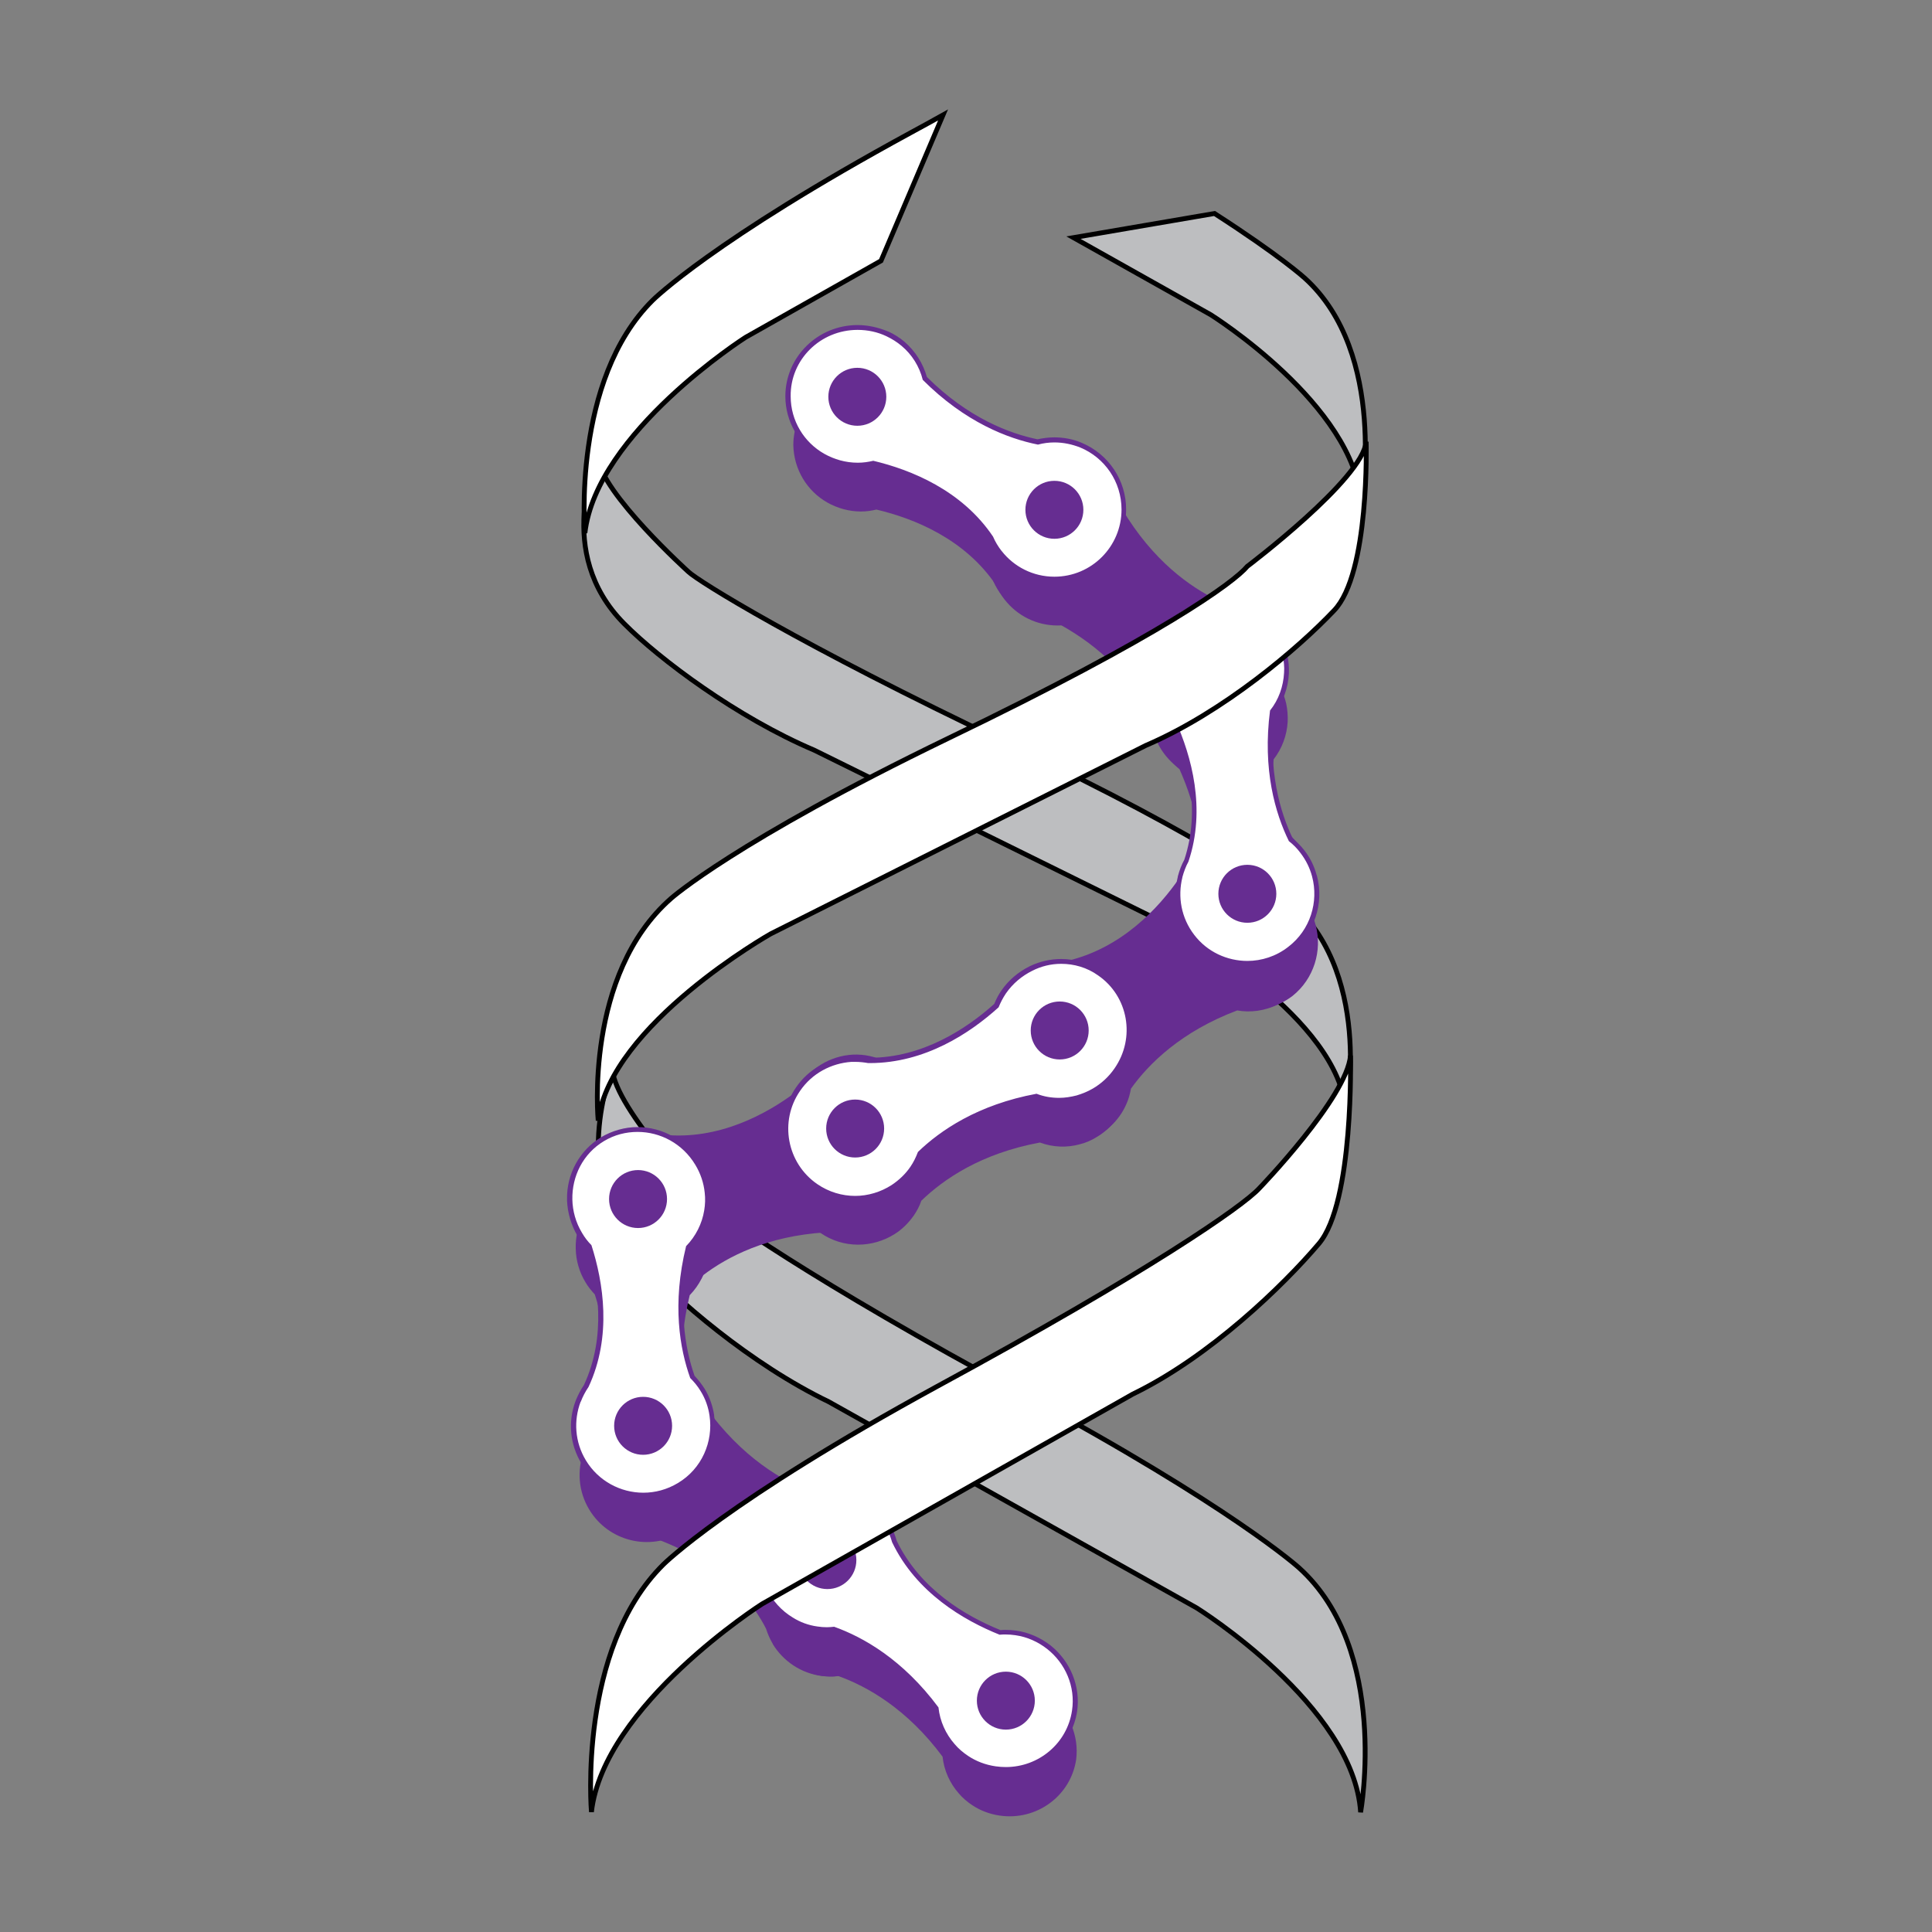 <?xml version="1.0" encoding="utf-8"?>
<!-- Generator: Adobe Illustrator 18.1.1, SVG Export Plug-In . SVG Version: 6.00 Build 0)  -->
<svg version="1.1" id="Layer_1" xmlns="http://www.w3.org/2000/svg" xmlns:xlink="http://www.w3.org/1999/xlink" x="0px" y="0px"
	 viewBox="0 0 800 800" enable-background="new 0 0 800 800" xml:space="preserve">
<rect x="0" y="0" width="800" height="800" fill="#808080" stroke="none"/>
<path fill="#BDBEC0" stroke="#000000" stroke-width="2" d="M291.1,496.7c0,0-36.1-37.1-37.6-54c0,0-18.6,44.7,11,78.3
	c14.6,16.7,46.8,44.1,78.6,59.4l152.4,85.4c0,0,65.1,40.5,67.9,84.6c0,0,12.2-67.2-25.5-101.2c0,0-27.9-25.3-114.6-72
	C336.7,530.6,295.2,501.1,291.1,496.7z"/>
<path fill="#BDBEC0" stroke="#000000" stroke-width="2" d="M285.1,236.8c0,0-36.1-32.6-37.6-47.5c0,0-18.6,39.3,11,69
	c14.6,14.7,46.8,38.8,78.6,52.3l152.4,75.2c0,0,65.1,35.7,67.8,74.5c0,0,12.2-59.2-25.5-89.1c0,0-27.9-22.3-114.6-63.4
	C330.6,266.6,289.1,240.6,285.1,236.8z"/>
<path fill="#BDBEC0" stroke="#000000" stroke-width="2" d="M540.2,115.1c0,0-10.1-9.2-37.3-26.7l-58.4,10l56.8,31.9
	c0,0,59.8,37.4,62.3,78C563.6,208.4,574.9,146.4,540.2,115.1z"/>
<g>
	<path fill="#662D91" d="M342.6,208.1L342.6,208.1C342.6,208.1,342.7,208.1,342.6,208.1c4.1,2.3,8.9,3.7,13.9,3.7
		c2.2,0,4.3-0.3,6.4-0.8c15.7,3.7,36.7,12.2,49.6,31.4c0.9,2.1,2.1,4.1,3.5,5.9c0,0,0,0.1,0.1,0.1l0,0c5.1,6.5,13,10.6,21.8,10.6
		c15.3,0,27.8-12.4,27.8-27.8c0-11.6-7.1-21.5-17.1-25.7l0,0c0,0,0,0,0,0c-3.3-1.4-6.9-2.1-10.7-2.1c-2.4,0-4.6,0.3-6.8,0.9
		c-12.5-2.5-30.1-9.3-47.7-26.8c-1.4-5.6-4.6-10.5-8.8-14.1c-1.9-1.6-4-2.9-6.3-4c0,0,0,0,0,0l0,0c-3.6-1.7-7.6-2.6-11.9-2.6
		c-15.4,0-27.9,12.3-27.9,27.5C328.7,194.5,334.3,203.4,342.6,208.1z"/>
	<path fill="#662D91" d="M544.8,383.1L544.8,383.1C544.8,383.1,544.8,383.1,544.8,383.1c-0.9-3.4-2.5-6.8-4.8-9.7
		c-1.4-1.9-3.1-3.5-4.8-4.9c-5.6-11.4-11-29.6-7.8-54.1c3.5-4.5,5.5-10,5.8-15.6c0.1-2.5-0.1-5-0.6-7.4c0,0,0,0,0,0l0,0
		c-0.9-3.9-2.6-7.7-5.2-11c-9.4-12.2-26.7-14.6-38.7-5.3c-8.1,6.2-11.6,16-10.3,25.5l0,0c0,0,0,0,0,0c0.6,4.7,2.5,9.2,5.5,13.3
		c1.3,1.7,2.9,3.3,4.5,4.6c6.6,14.7,12.7,36.6,5.4,58.5c-1.1,2-1.9,4.2-2.5,6.4c0,0,0,0.1,0,0.1h0c-2,8-0.5,16.8,4.9,23.8
		c9.4,12.2,26.8,14.4,39,5.1C544.1,405.3,547.6,393.6,544.8,383.1z"/>
	<path fill="#662D91" d="M456.2,424.1c-8.4-5.8-18.8-6.1-27.5-2l0,0c0,0,0,0,0,0c-4.2,2-8,5.2-10.9,9.4c-1.2,1.8-2.2,3.7-3,5.7
		c-12,10.8-30.9,23.4-54,23.1c-2.3-0.4-4.6-0.6-6.9-0.4c0,0-0.1,0-0.1,0l0,0c-8.2,0.5-16.1,4.6-21.2,12c-8.7,12.6-5.5,29.9,7.1,38.6
		c9.5,6.6,21.7,6.3,30.9,0.4l0,0c0,0,0,0,0,0c3-1.9,5.6-4.5,7.8-7.6c1.3-1.9,2.4-4,3.1-6.1c9.2-8.9,24.7-19.6,49.1-24.1
		c5.4,2,11.2,2.2,16.6,0.7c2.4-0.6,4.7-1.6,6.8-2.9c0,0,0,0,0,0l0,0c3.4-2,6.5-4.8,8.9-8.3C471.8,450,468.7,432.7,456.2,424.1z"/>
	<path fill="#662D91" d="M295.3,606.5C295.3,606.5,295.3,606.5,295.3,606.5c-0.5-3.5-1.7-7-3.7-10.2c-1.2-2-2.7-3.8-4.3-5.4
		c-4.3-12-7.6-30.6-1.7-54.6c4-4.1,6.6-9.3,7.5-14.8c0.4-2.4,0.5-4.9,0.2-7.4c0,0,0,0,0,0h0c-0.4-4-1.7-7.9-3.9-11.5
		c-8-13.2-24.9-17.5-37.9-9.7c-8.7,5.3-13.4,14.6-13.1,24.2l0,0c0,0,0,0,0,0c0.1,4.7,1.4,9.5,4,13.8c1.1,1.9,2.5,3.6,3.9,5.1
		c4.9,15.3,8.5,37.8-1.2,58.7c-1.3,1.9-2.4,3.9-3.2,6.1c0,0,0,0.1-0.1,0.1h0c-2.9,7.7-2.4,16.6,2.2,24.2c7.9,13.1,25,17.4,38.2,9.4
		C292.1,628.5,296.9,617.3,295.3,606.5L295.3,606.5z"/>
	<path fill="#662D91" d="M435.1,703.2L435.1,703.2C435.1,703.1,435.1,703.1,435.1,703.2c-3.7-2.9-8.2-4.9-13.2-5.7
		c-2.2-0.3-4.3-0.4-6.4-0.2c-15-6-34.6-17.4-44.5-38.3c-0.6-2.2-1.5-4.4-2.6-6.3c0,0,0-0.1,0-0.1l0,0c-4.1-7.1-11.3-12.4-20.1-13.7
		c-15.2-2.2-29.3,8.3-31.5,23.4c-1.7,11.4,3.9,22.3,13.2,27.9l0,0c0,0,0,0,0,0c3,1.8,6.5,3.1,10.2,3.7c2.3,0.3,4.6,0.4,6.9,0.1
		c12,4.3,28.5,13.6,43.2,33.4c0.6,5.7,3,11,6.7,15.2c1.6,1.9,3.5,3.5,5.6,4.9c0,0,0,0,0,0l0,0c3.3,2.2,7.2,3.7,11.4,4.3
		c15.2,2.2,29.3-8.1,31.6-23.1C446.9,718.6,442.6,709.1,435.1,703.2z"/>
</g>
<path fill="#662D91" d="M369,654.5c0.4-1.5,0.8-3,1-4.6c1.4-11.5-4.4-22.2-13.8-27.6l0,0c0,0,0,0,0,0c-3.1-1.8-6.6-3-10.3-3.4
	c-2.3-0.3-4.6-0.3-6.9,0c-12.1-4.1-28.8-13-44-32.5c-0.7-5.7-3.2-10.9-7-15.1c-1.7-1.8-3.6-3.4-5.7-4.8c0,0,0,0,0,0l0,0
	c-3.4-2.1-7.3-3.6-11.5-4.1c-15.3-1.9-29.2,8.7-31.1,23.8c-0.7,5.4,0.3,10.6,2.5,15.2c-0.5,1.7-1,3.4-1.2,5.2
	c-1.2,10.1,3.3,19.5,11,25.3l0,0c0,0,0,0,0,0c3.8,2.8,8.3,4.7,13.3,5.3c2.2,0.3,4.3,0.3,6.4,0c15.1,5.6,35,16.6,45.5,37.2
	c0.7,2.2,1.6,4.3,2.8,6.3c0,0,0,0.1,0,0.1l0,0c4.3,7,11.6,12.1,20.4,13.2c15.2,1.9,29.1-9,31-24.2
	C372.3,664.4,371.3,659.1,369,654.5z"/>
<circle fill="#662D91" cx="355.6" cy="163.8" r="11.4"/>
<path fill="#662D91" d="M531.2,283.2c2.8-11.2-1.6-22.6-10.3-29.1l0,0c0,0,0,0,0,0c-2.8-2.1-6.1-3.7-9.8-4.7
	c-2.3-0.6-4.6-0.8-6.8-0.8c-11.5-5.5-26.9-16.4-39.6-37.7c0-5.7-1.8-11.3-5.1-15.8c-1.4-2-3.1-3.8-5.1-5.4c0,0,0,0,0,0l0,0
	c-3.1-2.5-6.8-4.4-10.9-5.5c-14.9-3.8-30,5.1-33.8,19.8c-1.4,5.6-1,11.2,0.9,16.2c-0.4,0.9-0.7,1.9-0.9,2.9
	c-2.5,9.8,0.8,19.8,7.7,26.4l0,0c0,0,0,0,0,0c3.4,3.3,7.7,5.7,12.6,7c2.1,0.5,4.3,0.8,6.4,0.8c14.3,7.5,32.6,20.9,40.4,42.7
	c0.4,2.3,1.1,4.5,2,6.6c0,0,0,0.1,0,0.1l0,0c3.3,7.5,10,13.5,18.6,15.7c14.9,3.8,30-5.2,33.8-20.1c1.4-5.6,1-11.3-0.9-16.4
	C530.6,285,530.9,284.1,531.2,283.2z"/>
<g>
	<g>
		<path fill="#FFFFFF" d="M436.6,239.8c-8.8,0-17-4-22.5-10.9c-0.1-0.1-0.2-0.2-0.2-0.3c-1.4-1.9-2.6-3.9-3.6-6
			c-12.7-18.9-33.5-27.2-48.8-30.9c-2.2,0.5-4.3,0.7-6.4,0.7c-5,0-10-1.3-14.3-3.8c-0.1,0-0.1-0.1-0.2-0.1
			c-8.9-5.1-14.4-14.5-14.4-24.6c0-15.7,12.9-28.5,28.9-28.5c4.3,0,8.4,0.9,12.2,2.7c0.1,0,0.1,0,0.2,0.1c2.3,1.1,4.5,2.5,6.4,4.1
			c4.5,3.8,7.6,8.7,9.1,14.3c17.5,17.3,35,23.9,46.7,26.3c2.3-0.6,4.6-0.9,6.8-0.9c3.8,0,7.5,0.7,11,2.2c0.1,0,0.1,0,0.2,0.1
			c10.7,4.5,17.7,14.9,17.7,26.6C465.3,226.9,452.4,239.8,436.6,239.8L436.6,239.8z"/>
		<path fill="#662D91" d="M355.1,136.6c4.3,0,8.3,0.9,11.9,2.6l0,0c0,0,0,0,0,0c2.3,1.1,4.4,2.4,6.3,4c4.3,3.6,7.4,8.5,8.8,14.1
			c17.5,17.5,35.2,24.3,47.7,26.8c2.2-0.6,4.5-0.9,6.8-0.9c3.8,0,7.4,0.8,10.7,2.1c0,0,0,0,0,0l0,0c10.1,4.2,17.1,14.1,17.1,25.7
			c0,15.3-12.4,27.8-27.8,27.8c-8.9,0-16.8-4.2-21.8-10.6l0,0c0,0,0-0.1-0.1-0.1c-1.4-1.8-2.6-3.8-3.5-5.9
			c-12.9-19.2-34-27.7-49.6-31.4c-2.1,0.5-4.2,0.8-6.4,0.8c-5.1,0-9.8-1.4-13.9-3.7c0,0,0,0,0,0l0,0c-8.3-4.7-13.9-13.6-13.9-23.8
			C327.2,148.9,339.7,136.6,355.1,136.6 M355.1,134.6c-16.5,0-29.9,13.2-29.9,29.5c0,10.4,5.6,20.1,14.7,25.4
			c0.1,0.1,0.3,0.2,0.4,0.2c4.5,2.5,9.6,3.8,14.7,3.8c2.1,0,4.2-0.2,6.4-0.7c15.1,3.7,35.4,11.9,47.9,30.3c0.9,2.1,2.2,4.2,3.6,6
			c0.1,0.2,0.2,0.3,0.3,0.4c5.7,7.1,14.2,11.2,23.3,11.2c16.4,0,29.8-13.4,29.8-29.8c0-12-7.2-22.8-18.3-27.5
			c-0.1,0-0.2-0.1-0.2-0.1c-3.6-1.5-7.4-2.2-11.3-2.2c-2.2,0-4.5,0.3-6.9,0.8c-11.6-2.4-28.7-8.8-45.8-25.8
			c-1.6-5.7-4.8-10.7-9.3-14.6c-2-1.7-4.2-3.1-6.6-4.2c-0.1,0-0.2-0.1-0.3-0.1C363.7,135.6,359.5,134.6,355.1,134.6L355.1,134.6z"/>
	</g>
	<circle fill="#662D91" cx="355" cy="164.3" r="12"/>
	<circle fill="#662D91" cx="436.6" cy="211.1" r="12"/>
</g>
<path fill="#662D91" d="M541.4,377.1c0-0.1,0.1-0.2,0.1-0.3c5.6-14.3-1.4-30.4-15.5-35.9c-9.5-3.7-19.7-1.6-27.2,4.4l0,0
	c0,0,0,0,0,0c-3.7,3-6.6,6.9-8.5,11.6c-0.8,2.1-1.3,4.1-1.6,6.2c-9.1,13.3-24.7,29.8-47.3,34.9c-2.3,0.1-4.6,0.5-6.8,1.2
	c0,0-0.1,0-0.1,0l0,0c-7.9,2.4-14.6,8.2-17.8,16.5c-2.3,6-2.4,12.4-0.7,18.2c-0.1,0.2-0.2,0.4-0.3,0.6c-6.3,14-0.1,30.5,13.9,36.8
	c10.5,4.8,22.5,2.4,30.4-5.1l0,0c0,0,0,0,0,0c2.6-2.4,4.8-5.4,6.3-8.8c1-2.1,1.6-4.4,2-6.6c7.4-10.4,20.9-23.7,44-32.4
	c5.7,1,11.4,0.1,16.5-2.3c2.2-1.1,4.3-2.4,6.2-4.1c0,0,0,0,0,0l0,0c3-2.6,5.5-5.9,7.3-9.8C546.3,393.9,545.6,384.6,541.4,377.1z"/>
<g>
	<g>
		<path fill="#FFFFFF" d="M516.5,398.9c-9,0-17.3-4.1-22.8-11.2c-5.4-7-7.2-15.9-5.1-24.5c0-0.1,0-0.3,0.1-0.4
			c0.6-2.2,1.4-4.4,2.5-6.5c7.2-21.6,1.2-43.1-5.3-57.5c-1.7-1.4-3.2-3-4.5-4.6c-3-3.9-5-8.6-5.7-13.6c0-0.1-0.1-0.2-0.1-0.4
			c-1.3-10.1,2.8-20.1,10.7-26.3c5-3.8,10.9-5.8,17.2-5.8c9,0,17.4,4.1,23,11.4c2.6,3.4,4.4,7.2,5.3,11.4c0,0.1,0,0.1,0,0.2
			c0.6,2.5,0.8,5.1,0.6,7.6c-0.3,5.8-2.3,11.3-5.8,15.9c-3.1,24.4,2.4,42.3,7.7,53.1c1.9,1.5,3.5,3.1,4.8,4.9c2.3,3,4,6.4,5,10
			c0,0.1,0,0.1,0.1,0.2c3,11.3-1.1,23.1-10.3,30.2C529,396.8,522.9,398.9,516.5,398.9L516.5,398.9z"/>
		<path fill="#662D91" d="M503.7,249.2c8.3,0,16.6,3.8,22.2,11c2.6,3.4,4.3,7.1,5.2,11l0,0c0,0,0,0,0,0c0.5,2.4,0.8,4.9,0.6,7.4
			c-0.3,5.6-2.2,11.1-5.8,15.6c-3.2,24.5,2.2,42.7,7.8,54.1c1.8,1.4,3.4,3,4.8,4.9c2.3,3,3.9,6.3,4.8,9.7c0,0,0,0,0,0h0
			c2.8,10.5-0.7,22.2-9.9,29.2c-5,3.9-11,5.8-16.9,5.8c-8.3,0-16.6-3.7-22-10.8c-5.4-7-6.9-15.8-4.9-23.8h0c0,0,0-0.1,0-0.1
			c0.6-2.2,1.4-4.4,2.5-6.4c7.4-21.9,1.2-43.8-5.4-58.5c-1.6-1.3-3.1-2.9-4.5-4.6c-3.1-4-4.9-8.6-5.5-13.3c0,0,0,0,0,0l0,0
			c-1.3-9.5,2.3-19.3,10.3-25.5C492,251,497.9,249.2,503.7,249.2 M503.7,247.2c-6.5,0-12.7,2.1-17.8,6c-8.2,6.3-12.5,16.7-11.1,27.2
			c0,0.2,0,0.3,0.1,0.5c0.7,5.1,2.8,9.9,5.9,14c1.3,1.7,2.8,3.2,4.4,4.6c6.3,14.2,12.2,35.3,5.2,56.5c-1.1,2-2,4.3-2.6,6.6
			c-0.1,0.2-0.1,0.3-0.1,0.5c-2.2,8.9-0.3,18.1,5.3,25.3c5.7,7.4,14.3,11.6,23.6,11.6c6.6,0,12.9-2.1,18.1-6.2
			c9.5-7.3,13.7-19.6,10.6-31.2c0-0.1,0-0.2-0.1-0.2c-1-3.8-2.7-7.2-5.1-10.3c-1.4-1.8-3-3.4-4.8-4.9c-5.1-10.6-10.5-28.2-7.5-52
			c3.5-4.7,5.6-10.3,5.9-16.3c0.1-2.6-0.1-5.2-0.7-7.8c0-0.1,0-0.2-0.1-0.3c-1-4.3-2.8-8.2-5.5-11.7
			C521.7,251.4,513,247.2,503.7,247.2L503.7,247.2z"/>
	</g>
	<circle fill="#662D91" cx="503.9" cy="276.9" r="12"/>
	<circle fill="#662D91" cx="516.5" cy="370.1" r="12"/>
</g>
<path fill="#662D91" d="M379,474c4.4-10.7,1.7-23.5-7.6-31.2c-7.7-6.4-17.9-7.7-26.7-4.3l0,0c0,0,0,0,0,0c-4.3,1.6-8.3,4.4-11.5,8.2
	c-1.4,1.7-2.5,3.5-3.4,5.3c-12.6,9.5-32.3,20.1-54.9,17.9c-2.2-0.6-4.4-1-6.7-1c0,0-0.1,0-0.1,0l0,0c-8.1-0.2-16.2,3.1-21.7,9.9
	c-6.3,7.6-7.8,17.7-4.7,26.4c-4.3,10.4-1.7,22.9,7.2,30.8c8.5,7.5,20.4,8.8,30,4.1v0c0,0,0,0,0,0c3.1-1.5,6-3.7,8.5-6.5
	c1.5-1.7,2.8-3.6,3.8-5.6c10-7.6,26.4-16.2,50.7-17.7c5,2.6,10.7,3.4,16.1,2.6c2.4-0.4,4.8-1,7-2c0,0,0,0,0,0l0,0
	c3.6-1.6,6.9-3.9,9.7-7.1C382.1,495.2,383.5,483.5,379,474z"/>
<g>
	<g>
		<path fill="#FFFFFF" d="M354.1,496.1c-5.8,0-11.5-1.8-16.3-5.1c-13.1-9-16.4-27-7.4-40c5-7.3,12.9-11.8,21.8-12.4
			c0.1,0,0.1,0,0.2,0c0,0,0.1,0,0.1,0c0.5,0,1.1,0,1.7,0c1.8,0,3.6,0.2,5.3,0.5l0.6,0c22.5,0,40.9-12.3,52.5-22.7c0.8-2,1.8-4,3-5.7
			c2.8-4.1,6.7-7.5,11.2-9.7c0.1,0,0.1-0.1,0.2-0.1c3.9-1.9,8.2-2.8,12.5-2.8c5.7,0,11.2,1.7,15.9,4.9c6.3,4.3,10.5,10.8,11.8,18.4
			c1.3,7.5-0.3,15.2-4.7,21.5c-2.4,3.5-5.5,6.4-9.2,8.6c0,0-0.1,0.1-0.2,0.1c-2.2,1.3-4.6,2.3-7,2.9c-2.4,0.7-5,1-7.5,1
			c-3.2,0-6.4-0.5-9.5-1.6c-24.2,4.6-39.5,15.3-48.1,23.6c-0.8,2.2-1.9,4.3-3.2,6.1c-2.1,3.1-4.8,5.7-8,7.8c-0.1,0-0.1,0.1-0.2,0.1
			C365,494.6,359.6,496.1,354.1,496.1C354.1,496.1,354.1,496.1,354.1,496.1z"/>
		<path fill="#662D91" d="M439.4,399.1c5.3,0,10.7,1.5,15.3,4.8c12.5,8.6,15.6,25.8,6.8,38.5c-2.4,3.5-5.5,6.3-8.9,8.3l0,0
			c0,0,0,0,0,0c-2.2,1.3-4.5,2.2-6.8,2.9c-2.4,0.6-4.8,1-7.2,1c-3.2,0-6.3-0.5-9.4-1.7c-24.3,4.5-39.9,15.2-49.1,24.1
			c-0.8,2.1-1.8,4.2-3.1,6.1c-2.1,3.1-4.8,5.6-7.8,7.6c0,0,0,0,0,0l0,0c-4.5,2.9-9.8,4.5-15.1,4.5c-5.4,0-10.9-1.6-15.7-4.9
			c-12.6-8.7-15.8-26-7.1-38.6c5-7.3,12.9-11.4,21.2-12l0,0c0,0,0.1,0,0.1,0c0.6,0,1.1,0,1.7,0c1.7,0,3.5,0.2,5.2,0.5
			c0.2,0,0.5,0,0.7,0c22.8,0,41.5-12.4,53.3-23.1c0.8-2,1.8-3.9,3-5.7c2.9-4.2,6.7-7.3,10.9-9.4c0,0,0,0,0,0l0,0
			C431.1,400.1,435.2,399.1,439.4,399.1 M439.4,397.1L439.4,397.1c-4.4,0-8.8,1-12.8,2.9c-0.2,0.1-0.3,0.1-0.4,0.2
			c-4.6,2.3-8.6,5.7-11.5,9.9c-1.2,1.7-2.2,3.6-3,5.6c-11.4,10.2-29.6,22.3-51.6,22.3c-0.2,0-0.3,0-0.5,0c-1.8-0.3-3.6-0.5-5.4-0.5
			c-0.6,0-1.1,0-1.7,0c0,0-0.1,0-0.1,0c-0.1,0-0.2,0-0.4,0c-9.1,0.7-17.3,5.3-22.4,12.8c-9.3,13.5-5.9,32.1,7.7,41.4
			c5,3.4,10.8,5.2,16.8,5.2c5.7,0,11.3-1.6,16.1-4.7c0.1,0,0.1-0.1,0.2-0.1c3.3-2.1,6-4.8,8.2-8c1.3-1.8,2.3-3.9,3.2-6.1
			c8.5-8.2,23.6-18.6,47.2-23.2c3.1,1.1,6.3,1.6,9.5,1.6c2.6,0,5.2-0.3,7.7-1c2.5-0.7,5-1.7,7.2-3c0.1,0,0.1-0.1,0.2-0.1
			c3.8-2.2,6.9-5.2,9.4-8.8c4.5-6.6,6.2-14.5,4.9-22.3c-1.4-7.8-5.7-14.6-12.2-19C451,398.9,445.3,397.1,439.4,397.1L439.4,397.1z"
			/>
	</g>
	<circle fill="#662D91" cx="438.8" cy="426.7" r="12"/>
	<circle fill="#662D91" cx="354.1" cy="467.3" r="12"/>
</g>
<g>
	<g>
		<path fill="#FFFFFF" d="M266.3,619.2c-10.2,0-19.4-5.2-24.7-13.9c-4.6-7.5-5.4-16.6-2.3-24.9c0-0.1,0.1-0.2,0.1-0.3
			c0.8-2.2,1.9-4.2,3.3-6.1c9.6-20.6,6-42.7,1.2-57.7c-1.5-1.6-2.8-3.3-3.9-5.1c-2.6-4.3-4-9.2-4.2-14.2c0-0.1,0-0.1,0-0.2
			c-0.2-10.2,5-19.8,13.6-25c4.4-2.7,9.4-4.1,14.5-4.1c10,0,19.5,5.4,24.7,14c2.2,3.7,3.6,7.6,4,11.9c0,0.1,0,0.1,0,0.2
			c0.3,2.6,0.2,5.1-0.2,7.6c-0.9,5.8-3.6,11-7.6,15.2c-5.8,23.9-2.3,42.3,1.7,53.6c1.7,1.7,3.1,3.5,4.3,5.4c2,3.2,3.2,6.8,3.8,10.5
			c0,0.1,0,0.1,0,0.2c1.7,11.5-3.6,22.8-13.6,28.8C276.7,617.8,271.6,619.2,266.3,619.2C266.3,619.2,266.3,619.2,266.3,619.2z"/>
		<path fill="#662D91" d="M264,468.7c9.4,0,18.6,4.8,23.9,13.6c2.2,3.6,3.5,7.6,3.9,11.5l0,0c0,0,0,0,0,0c0.3,2.5,0.2,5-0.2,7.4
			c-0.9,5.5-3.5,10.7-7.5,14.8c-5.9,24-2.6,42.6,1.7,54.6c1.6,1.6,3.1,3.4,4.3,5.4c2,3.2,3.2,6.7,3.7,10.2c0,0,0,0,0,0h0
			c1.6,10.8-3.2,22-13.1,27.9c-4.5,2.7-9.4,4-14.3,4c-9.4,0-18.6-4.8-23.8-13.4c-4.6-7.6-5.1-16.5-2.2-24.2h0c0,0,0-0.1,0.1-0.1
			c0.8-2.1,1.9-4.2,3.2-6.1c9.8-21,6.1-43.4,1.2-58.7c-1.5-1.5-2.8-3.2-3.9-5.1c-2.6-4.3-3.9-9.1-4-13.8c0,0,0,0,0,0l0,0
			c-0.2-9.6,4.4-19,13.1-24.2C254.4,469.9,259.2,468.7,264,468.7 M264,466.7c-5.3,0-10.5,1.5-15.1,4.2c-8.9,5.4-14.3,15.2-14.1,25.7
			c0,0.2,0,0.3,0,0.5c0.2,5.1,1.7,10.2,4.3,14.6c1.1,1.8,2.4,3.5,3.9,5.1c4.7,14.8,8.2,36.5-1.2,56.7c-1.3,1.9-2.4,4-3.3,6.2
			c-0.1,0.2-0.1,0.3-0.2,0.5c-3.2,8.6-2.3,17.9,2.4,25.7c5.4,9,15,14.4,25.5,14.4c5.4,0,10.7-1.5,15.4-4.3
			c10.3-6.2,15.8-17.9,14.1-29.8c0-0.1,0-0.2,0-0.3c-0.6-3.8-1.9-7.5-3.9-10.8c-1.2-1.9-2.6-3.7-4.2-5.4
			c-3.9-11.1-7.3-29.2-1.6-52.5c4.1-4.3,6.7-9.6,7.6-15.5c0.4-2.6,0.5-5.2,0.2-7.9c0-0.1,0-0.2,0-0.2c-0.5-4.4-1.9-8.5-4.2-12.2
			C284.2,472.2,274.4,466.7,264,466.7L264,466.7z"/>
	</g>
	<circle fill="#662D91" cx="264.2" cy="496.5" r="12"/>
	<circle fill="#662D91" cx="266.3" cy="590.4" r="12"/>
</g>
<g>
	<g>
		<path fill="#FFFFFF" d="M416.5,732.8c-1.4,0-2.9-0.1-4.3-0.3c-4.2-0.6-8.2-2.1-11.7-4.4c0,0-0.1-0.1-0.1-0.1
			c-2.1-1.4-4.1-3.1-5.7-5c-3.9-4.4-6.2-9.8-6.9-15.5c-14.7-19.7-31.1-28.7-42.4-32.8c-1,0.1-1.9,0.1-2.8,0.1c-1.4,0-2.7-0.1-4-0.3
			c-3.7-0.6-7.3-1.8-10.5-3.7c-0.1,0-0.1-0.1-0.1-0.1c-10-6-15.3-17.3-13.6-28.8c2.1-14,14.3-24.6,28.4-24.6c1.4,0,2.8,0.1,4.2,0.3
			c8.7,1.3,16.3,6.4,20.7,14.1c0.1,0.1,0.1,0.2,0.2,0.3c1.1,2,2,4.2,2.7,6.4c9.8,20.5,29.2,31.8,43.7,37.7c0.8-0.1,1.5-0.1,2.3-0.1
			c1.4,0,2.8,0.1,4.1,0.3c4.9,0.7,9.6,2.7,13.6,5.8c0.1,0.1,0.2,0.1,0.3,0.2c8,6.3,12,16.4,10.5,26.3
			C442.9,722.4,430.7,732.8,416.5,732.8L416.5,732.8z"/>
		<path fill="#662D91" d="M342.6,618.2c1.3,0,2.7,0.1,4.1,0.3c8.8,1.3,16,6.6,20.1,13.7l0,0c0,0,0,0.1,0,0.1c1.1,2,2,4.1,2.6,6.3
			c10,20.9,29.6,32.3,44.5,38.3c0.8-0.1,1.6-0.1,2.5-0.1c1.3,0,2.6,0.1,4,0.3c5,0.7,9.5,2.8,13.2,5.7c0,0,0,0,0,0l0,0
			c7.5,5.9,11.8,15.5,10.3,25.5c-2,13.6-13.8,23.4-27.4,23.4c-1.4,0-2.8-0.1-4.2-0.3c-4.2-0.6-8.1-2.1-11.4-4.3l0,0c0,0,0,0,0,0
			c-2.1-1.4-4-3-5.6-4.9c-3.7-4.2-6.1-9.5-6.7-15.2c-14.8-19.9-31.2-29.1-43.2-33.4c-1,0.1-2,0.2-3,0.2c-1.3,0-2.6-0.1-3.9-0.3
			c-3.7-0.5-7.2-1.8-10.2-3.7c0,0,0,0,0,0l0,0c-9.3-5.6-14.9-16.4-13.2-27.9C317.2,628.2,329.1,618.2,342.6,618.2 M342.6,616.2
			c-14.6,0-27.3,10.9-29.4,25.4c-1.8,11.9,3.8,23.6,14,29.8c0.1,0,0.1,0.1,0.2,0.1c3.4,2,7,3.3,10.9,3.9c1.4,0.2,2.8,0.3,4.2,0.3
			c0.9,0,1.8,0,2.7-0.1c11.1,4.1,27.1,12.9,41.6,32.2c0.7,5.8,3.2,11.3,7.1,15.8c1.7,2,3.7,3.7,5.9,5.2c0.1,0,0.1,0.1,0.2,0.1
			c3.7,2.4,7.7,3.9,12.1,4.6c1.5,0.2,3,0.3,4.5,0.3c7.1,0,13.9-2.5,19.3-7.1c5.4-4.6,9-11,10.1-18c1.5-10.3-2.7-20.7-10.9-27.3
			c-0.1-0.1-0.3-0.2-0.4-0.3c-4.1-3.1-8.9-5.2-14-5.9c-1.4-0.2-2.8-0.3-4.3-0.3c-0.7,0-1.4,0-2.1,0.1c-14.4-5.8-33.3-16.9-43-37
			c-0.6-2.2-1.5-4.4-2.7-6.5c-0.1-0.2-0.1-0.3-0.3-0.4c-4.6-7.9-12.4-13.2-21.4-14.5C345.5,616.3,344.1,616.2,342.6,616.2
			L342.6,616.2z"/>
	</g>
	<circle fill="#662D91" cx="416.5" cy="704.2" r="12"/>
	<circle fill="#662D91" cx="342.6" cy="646" r="12"/>
</g>
<path fill="#FFFFFF" stroke="#000000" stroke-width="2" d="M516.5,234.5c0,0,47.8-36.1,49.2-51.6c0,0,1.5,54.5-13.3,69.9
	c-14.7,15.5-45.6,42-78,55.9l-155.3,78c0,0-66.3,37.5-71.4,77.3c0,0-5.9-60.4,30.2-92c0,0,26.5-23.6,114.8-66.3
	C481.1,263.1,511,241.1,516.5,234.5z"/>
<path fill="#FFFFFF" stroke="#000000" stroke-width="2" d="M521.4,492.1c0,0,36.4-37.7,37.8-55c0,0,1.5,60.7-13.1,77.9
	c-14.6,17.2-45.1,46.8-77.1,62.3l-153.5,86.9c0,0-65.5,41.8-70.6,86.1c0,0-5.8-67.3,29.8-102.5c0,0,26.2-26.2,113.5-73.8
	C475.6,526.6,514.6,499.5,521.4,492.1z"/>
<path fill="#FFFFFF" stroke="#000000" stroke-width="2" d="M390.5,47.6c-4.3,2.4-8.7,4.8-13.3,7.3c-82.2,44.7-106.9,69.4-106.9,69.4
	c-33.6,33.2-28.1,96.4-28.1,96.4c4.8-41.6,66.5-81,66.5-81l56.1-31.7L390.5,47.6z"/>
</svg>
